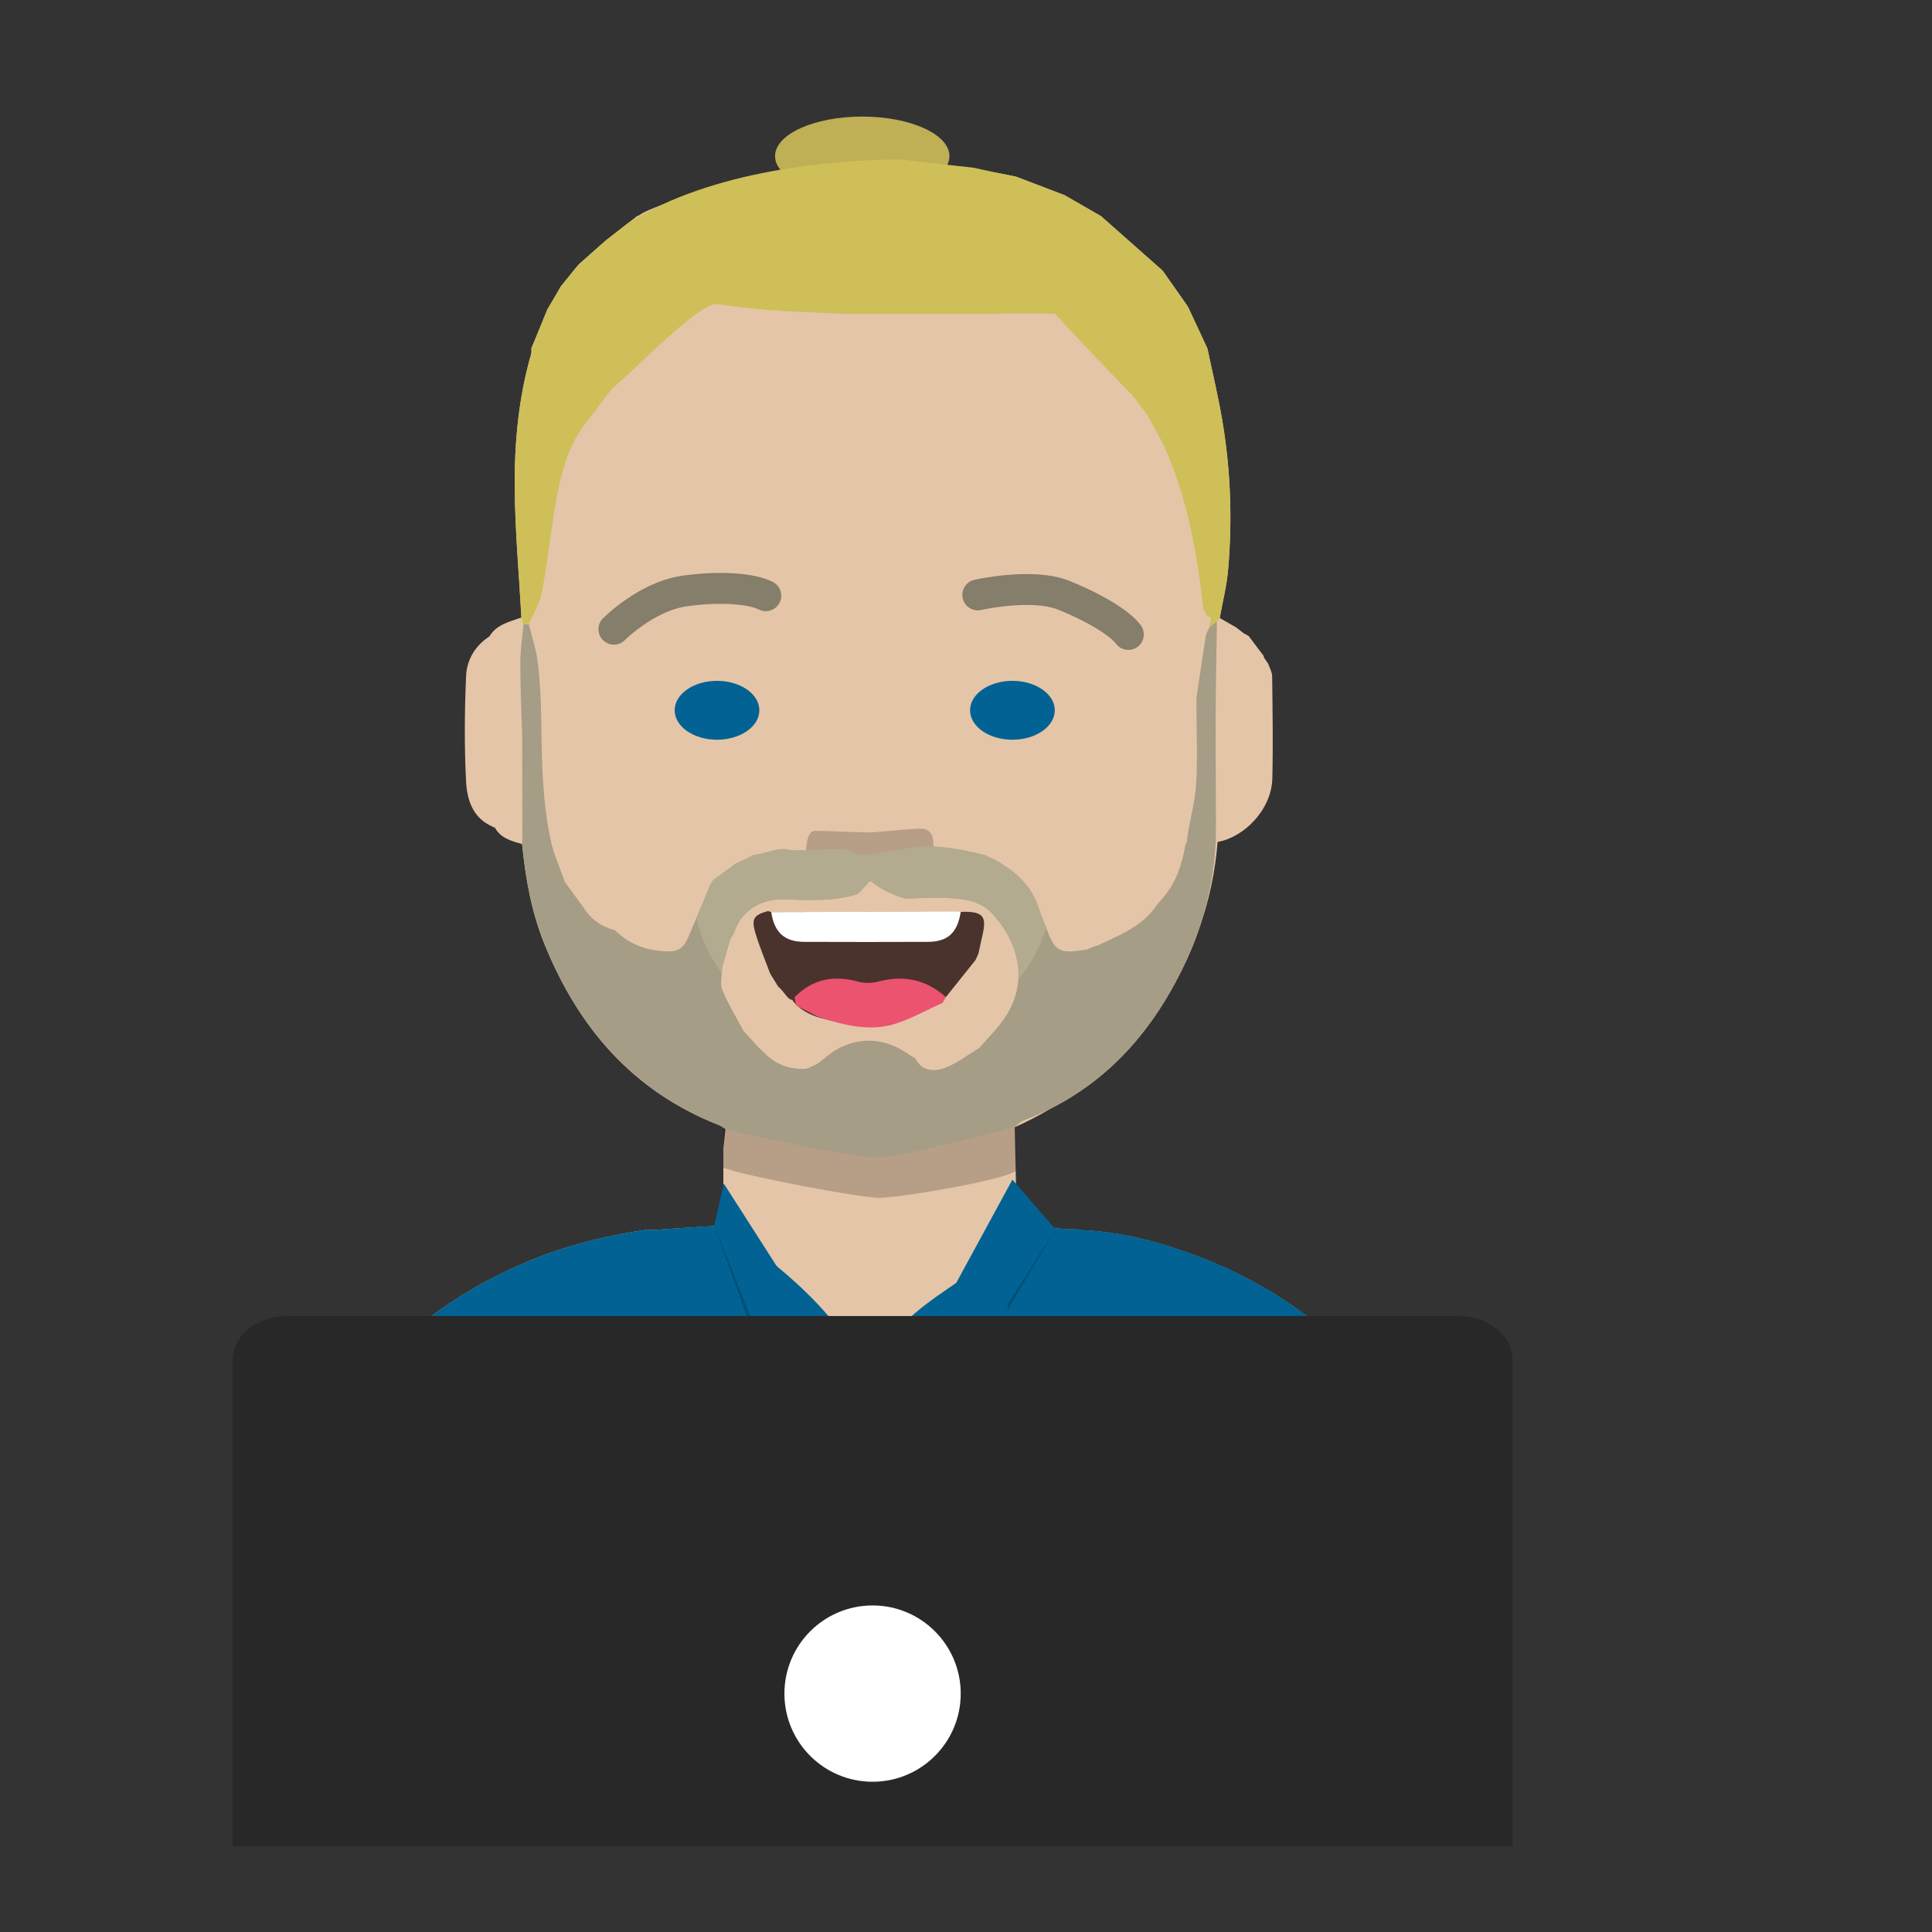 <?xml version="1.0" encoding="utf-8"?>
<!-- Generator: Adobe Illustrator 16.0.0, SVG Export Plug-In . SVG Version: 6.00 Build 0)  -->
<!DOCTYPE svg PUBLIC "-//W3C//DTD SVG 1.1//EN" "http://www.w3.org/Graphics/SVG/1.1/DTD/svg11.dtd">
<svg version="1.1" id="Layer_1" xmlns="http://www.w3.org/2000/svg" xmlns:xlink="http://www.w3.org/1999/xlink" x="0px" y="0px"
	 width="750px" height="750px" viewBox="828.439 774.827 750 750" enable-background="new 828.439 774.827 750 750"
	 xml:space="preserve">
<rect x="828.439" y="774.827" width="750" height="750" fill="#333333" stroke="none"/>
<path fill="#E5C5A8" d="M1383.52,1340.26c-2.551,3.471-5.1,6.939-7.65,10.41c-1.539,1.549-3.08,3.109-4.619,4.67
	c-1.75,1.789-3.5,3.58-5.25,5.369l-0.08,0.041c-5.811,5.17-11.621,10.34-17.43,15.5c-4.33,3.629-8.66,7.26-12.98,10.879
	c-2.17,1.551-4.33,3.09-6.5,4.641c-0.73,0.1-1.631-0.029-2.16,0.34c-10.01,7.131-20.75,13.041-31.6,18.77
	c-6.35,3.33-12.51,7.09-19.111,9.82c-4.359,1.801-9.359,2.111-14.068,3.09c-7.16,2.68-14.32,5.35-21.49,8.031
	c-5.5,1.27-11,2.539-16.5,3.809c-5.961,1.102-11.93,2.191-17.891,3.281c-26.93,0-53.859,0-80.779,0
	c-8.66-1.65-17.33-3.291-25.99-4.939c-5.961-1.65-11.92-3.301-17.881-4.951c-6-2.08-12-4.16-18-6.24c-1.549-0.5-3.1-1-4.66-1.49
	c-4.359-1.93-8.729-3.869-13.09-5.799c-5.9-2.891-11.809-5.781-17.709-8.67c-1.631-1.01-3.27-2.01-4.9-3.01
	c-2.541-1.891-4.99-3.932-7.66-5.631c-1.58-1.01-3.5-1.5-5.27-2.23c-11.75-8.93-23.5-17.859-35.25-26.789
	c-6.141-6.07-12.281-12.131-18.41-18.189c-2.561-4.061-7.891-6.201-8.35-11.73c1.209-1.451,2.639-2.76,3.6-4.361
	c19.471-32.129,46.43-55.67,81.41-70.309c14.811-6.201,30.17-10.031,45.99-12.33c0.76-0.109,1.559,0.07,2.35,0.109
	c1.369-0.1,2.74-0.199,4.109-0.299c7.551-0.5,15.111-1,23.541-1.561c0-10.111,0-19.99,0-29.861c0.27-2.5,0.539-5,0.809-7.488
	c-0.818-0.512-1.568-1.17-2.459-1.521c-33.541-13.16-54.699-37.939-67.82-70.369c-5.039-12.471-7.35-25.48-8.65-38.74
	c-4.1-1.24-8.359-2.23-10.59-6.459c-0.32,0.039-0.58-0.061-0.789-0.291c-7.811-3.32-10-10.49-10.371-17.551
	c-0.709-13.619-0.59-27.318,0-40.949c0.271-6.209,3.441-11.76,9.07-15.391v-0.01c2.791-4.67,7.801-5.67,12.42-7.32
	c-0.92-16.729-2.459-33.449-2.6-50.18c-0.141-17.539,1.461-35.049,6.369-52.08c0.211-0.719,0.092-1.539,0.121-2.309
	c2.039-5,9.6-20.91,11.34-23.871c2.301-2.84,4.6-5.67,6.891-8.51c3.559-3.16,7.129-6.311,10.689-9.471
	c4.01-3.119,8.01-6.24,12.02-9.359c0.35-0.16,0.73-0.26,1.041-0.48c10.039-7.059,68.059-18.879,75.479-16.99
	c7.08,0.881,60.381,0.021,63.57,0.701c2.34,0.469,4.689,0.93,7.031,1.4c6.299,2.41,12.609,4.809,18.91,7.219
	c4.709,2.711,9.42,5.42,14.129,8.141c7.98,7.061,15.961,14.119,23.939,21.18c3.26,4.641,6.521,9.279,9.781,13.92
	c2.529,5.43,5.059,10.859,7.59,16.291c1.91,9.139,4.109,18.238,5.68,27.43c3.32,19.309,4.039,38.789,2.359,58.299
	c-0.539,6.33-2.15,12.58-3.27,18.871c2.131,1.219,4.26,2.43,6.391,3.65l0.039,0.039c0.93,0.721,1.861,1.449,2.791,2.17
	c0.67,0.371,1.35,0.74,2.02,1.121c1.84,2.449,3.689,4.889,5.529,7.34c0.281,0.27,0.4,0.59,0.371,0.979
	c0.561,0.82,1.129,1.631,1.689,2.451c0.529,1.609,1.51,3.209,1.529,4.82c0.15,13.25,0.391,26.52,0.061,39.76
	c-0.311,12.16-11.109,22.889-21.24,24.58c-0.939,11.92-3.459,23.389-7.369,34.219c-1.281,3.73-2.75,7.41-4.41,11.051
	c-11.641,25.449-28.41,45.83-53.15,58.33c-4.439,2.639-9.051,5.029-13.811,7.15c0.01,0.43,0.021,0.85,0.031,1.27
	c0.1,4.6,0.189,9.199,0.289,13.83c0.16,7.76,0.33,15.59,0.49,23.609c3.59,0,6.141-0.119,8.67,0.029
	c3.881,0.221,7.74,0.631,11.609,0.951c0.83-0.09,1.65-0.18,2.48-0.26l-0.029,0.01c0.59,0.17,1.18,0.34,1.77,0.51
	c15.51,0.58,30.33,4.439,44.74,9.811c30.49,11.359,55.709,29.9,75.51,55.459 M1053.76,941.93c0.17-0.061,0.25-0.17,0.209-0.34
	C1053.889,941.7,1053.831,941.821,1053.76,941.93z"/>
<g>
	<path fill="none" d="M1262.92,507.879c-0.98,1.781-2.061,3.48-3.24,5.102c3.01-0.021,5.35-0.092,7.67,0.039
		c4.221,0.24,8.42,0.68,12.631,1.029c0.898-0.09,1.789-0.189,2.689-0.289l-0.031,0.01c0.641,0.189,1.281,0.369,1.922,0.561
		c16.879,0.639,33,4.83,48.68,10.67c33.17,12.359,60.609,32.529,82.16,60.34l16.939,24.67c-2.77,3.77-5.551,7.549-8.32,11.32
		c-1.68,1.689-3.35,3.379-5.029,5.08c-1.9,1.949-3.811,3.889-5.711,5.84l-0.09,0.039c-6.32,5.621-12.641,11.25-18.959,16.871
		c-4.711,3.949-9.42,7.9-14.131,11.84c-2.359,1.68-4.721,3.359-7.08,5.049c-0.789,0.111-1.77-0.039-2.35,0.371
		c-10.891,7.76-22.58,14.189-34.381,20.43c-6.91,3.619-13.609,7.721-20.789,10.68c-4.75,1.961-10.18,2.301-15.311,3.359
		c-7.789,2.91-15.58,5.83-23.379,8.74c-5.98,1.381-11.971,2.771-17.951,4.15c-6.49,1.189-12.98,2.381-19.469,3.57
		c-29.301,0-58.602,0-87.891,0c-9.43-1.789-18.85-3.58-28.27-5.381c-6.48-1.799-12.971-3.59-19.451-5.389
		c-6.529-2.26-13.059-4.531-19.59-6.791c-1.689-0.539-3.379-1.08-5.07-1.629c-4.75-2.1-9.5-4.211-14.25-6.311
		c-6.42-3.15-12.85-6.289-19.27-9.43c-1.779-1.09-3.549-2.18-5.33-3.281c-2.77-2.059-5.43-4.27-8.33-6.129
		c-1.719-1.1-3.809-1.641-5.74-2.43c-12.789-9.721-25.568-19.441-38.359-29.15c-6.68-6.6-13.359-13.199-20.039-19.791
		c-2.791-4.42-8.58-6.75-9.09-12.76c1.318-1.57,2.869-3.01,3.92-4.74c21.18-34.959,50.52-60.568,88.568-76.5
		c16.111-6.75,32.82-10.908,50.041-13.42c0.83-0.119,1.699,0.08,2.551,0.121c1.488-0.109,2.979-0.221,4.479-0.33
		c8.051-0.529,16.111-1.07,25.07-1.66c-2.949-2.131-5.539-4.051-7.609-5.811c-80.1-67.68-219.17,74.34-219.17,87.521
		c0,22.93,267.68,216.648,287.57,216.648c19.889,0,342.93-167.189,342.93-190.119S1272.401,490.59,1262.92,507.879z"/>
</g>
<g>
	<path fill="none" d="M1227.799,1246.379c-0.898,1.641-1.898,3.201-2.979,4.691c2.77-0.021,4.92-0.09,7.049,0.039
		c3.881,0.221,7.74,0.631,11.611,0.949c0.83-0.09,1.648-0.18,2.479-0.26l-0.029,0.01c0.59,0.172,1.18,0.342,1.77,0.512
		c15.51,0.58,30.33,4.439,44.74,9.809c30.49,11.361,55.711,29.9,75.51,55.461l15.57,22.68c-2.551,3.471-5.1,6.939-7.65,10.41
		c-1.539,1.551-3.08,3.109-4.619,4.67c-1.75,1.791-3.5,3.58-5.25,5.369l-0.08,0.041c-5.811,5.17-11.621,10.34-17.43,15.5
		c-4.33,3.631-8.66,7.26-12.98,10.881c-2.17,1.549-4.33,3.09-6.5,4.639c-0.73,0.1-1.631-0.029-2.16,0.34
		c-10.01,7.131-20.75,13.041-31.6,18.771c-6.35,3.328-12.51,7.09-19.111,9.818c-4.359,1.801-9.359,2.111-14.068,3.09
		c-7.16,2.682-14.32,5.352-21.49,8.031c-5.5,1.27-11,2.539-16.5,3.811c-5.961,1.1-11.93,2.189-17.891,3.279
		c-26.93,0-53.859,0-80.779,0c-8.66-1.65-17.33-3.291-25.99-4.939c-5.961-1.65-11.92-3.301-17.881-4.951c-6-2.08-12-4.16-18-6.24
		c-1.549-0.5-3.1-1-4.66-1.488c-4.359-1.932-8.729-3.871-13.09-5.801c-5.9-2.891-11.809-5.779-17.709-8.67
		c-1.631-1.01-3.27-2.01-4.9-3.01c-2.541-1.891-4.99-3.93-7.66-5.631c-1.58-1.01-3.5-1.5-5.27-2.23
		c-11.75-8.93-23.5-17.859-35.25-26.789c-6.141-6.07-12.281-12.131-18.41-18.189c-2.561-4.061-7.891-6.201-8.35-11.73
		c1.209-1.449,2.639-2.76,3.6-4.359c19.471-32.131,46.43-55.67,81.41-70.311c14.811-6.199,30.17-10.029,45.99-12.33
		c0.76-0.109,1.559,0.07,2.35,0.109c1.369-0.1,2.74-0.199,4.109-0.299c7.4-0.49,14.811-0.98,23.041-1.521
		c-2.711-1.959-5.09-3.729-7-5.34c-73.621-62.209-201.441,68.33-201.441,80.451c0,21.07,246.031,199.129,264.32,199.129
		c18.291,0,315.201-153.67,315.201-174.75C1479.799,1328.93,1236.52,1230.481,1227.799,1246.379z"/>
	<path fill="#016293" d="M1081.581,1252.331c-0.781-0.041-1.59-0.221-2.35-0.111c-15.83,2.301-31.191,6.131-45.99,12.33
		c-34.98,14.641-61.941,38.182-81.41,70.311c-0.971,1.59-2.391,2.91-3.6,4.359c0.459,5.531,5.789,7.67,8.35,11.73
		c6.139,6.061,12.279,12.131,18.41,18.189c11.75,8.932,23.5,17.861,35.25,26.791c1.77,0.73,3.689,1.219,5.27,2.23
		c2.67,1.709,5.119,3.738,7.66,5.629c1.629,1.01,3.27,2.01,4.9,3.01c5.898,2.891,11.809,5.781,17.709,8.67
		c4.371,1.932,8.73,3.871,13.09,5.801c1.551,0.5,3.109,1,4.66,1.49c6,2.08,12,4.16,18,6.24c5.961,1.65,11.92,3.299,17.881,4.949
		c8.66,1.65,17.33,3.291,25.99,4.939c26.93,0,53.859,0,80.779,0c5.959-1.1,11.93-2.189,17.891-3.279c5.5-1.27,11-2.541,16.5-3.811
		c7.16-2.68,14.33-5.35,21.488-8.029c4.711-0.98,9.711-1.291,14.07-3.09c6.6-2.73,12.76-6.49,19.111-9.82
		c10.85-5.73,21.59-11.641,31.6-18.77c0.529-0.381,1.43-0.24,2.16-0.34c2.17-1.551,4.34-3.09,6.5-4.641
		c4.33-3.631,8.66-7.26,12.979-10.881c5.811-5.17,11.621-10.34,17.432-15.5l0.08-0.039c1.75-1.791,3.5-3.58,5.25-5.371
		c1.539-1.549,3.08-3.109,4.619-4.67c2.551-3.469,5.1-6.939,7.65-10.41l-15.57-22.68c-19.801-25.559-45.029-44.1-75.51-55.459
		c-14.41-5.371-29.23-9.221-44.74-9.811c-0.59-0.17-1.18-0.34-1.77-0.51l0.029-0.01c-0.83,0.09-1.65,0.18-2.48,0.26
		c-3.869-0.33-7.729-0.73-11.609-0.949c-2.129-0.121-4.279-0.061-7.051-0.041c-16.479,22.791-52.359,29.93-57.658,59.881
		c-16.32-31.791-42.961-49.262-58.441-60.432c-8.229,0.541-15.639,1.041-23.039,1.521
		C1084.321,1252.139,1082.95,1252.241,1081.581,1252.331z"/>
</g>
<polygon fill="#016293" points="1238.549,1252.481 1221.459,1232.76 1195.62,1280.241 1205.5,1285.331 "/>
<polygon fill="#016293" points="1104.561,1255.811 1109.401,1234.241 1136.911,1277.231 1118.12,1283.85 "/>
<path opacity="0.2" enable-background="new    " d="M1109.231,1228.12c6.828,2.9,52.959,11.76,60.719,11.701
	c7.76-0.061,47.109-6.59,52.891-10.4c0-7.49-0.381-31.371-0.381-31.371l-113.229,1.131
	C1109.231,1199.18,1109.231,1218,1109.231,1228.12z"/>
<path opacity="0.2" enable-background="new    " d="M1141.03,1114.36c4.711,2.9,21.32,2.689,26.66,2.631
	c5.35-0.061,18.529,0.049,22.51-3.76c0-7.49,2.85-16.422-3.98-16.711c-3.629-0.15-17.488,1.461-20.35,1.461
	c-2.85,0-17.26-0.631-21-0.631C1141.37,1097.35,1141.03,1104.241,1141.03,1114.36z"/>
<line fill="none" x1="1129.95" y1="1266.35" x2="1118.959" y2="1287.28"/>
<polygon opacity="0.2" enable-background="new    " points="1219.639,1283.1 1238.549,1251.62 1219.639,1281.129 "/>
<polygon opacity="0.2" enable-background="new    " points="1119.7,1285.87 1105.86,1250.93 1118.959,1287.28 "/>
<ellipse fill="#BFAF55" cx="1163.161" cy="835.43" rx="33.85" ry="15.35"/>
<path fill="#A59D86" d="M1250.27,1143.45c-10.789,1.721-12.209,0.93-15.859-8.789c-0.961-2.561-2.01-5.09-2.871-7.682
	c-2.379-7.219-7.27-12.369-13.59-16.379c-0.811-0.541-1.629-1.07-2.439-1.609l0.08,0.09c-0.82-0.41-1.641-0.83-2.461-1.24
	l0.061,0.09c-0.82-0.4-1.641-0.791-2.459-1.189l-0.01,0.08c-8.842-2.32-17.781-3.91-26.98-3.281c-6.141,1-15.141,2.91-19.27,3.15
	c-4.131,0.24-5.271-2.061-8.5-2.17c-6.631-0.221-13.291,0.301-19.932,0.51c-4.99-1.699-9.479,0.949-14.199,1.619l-0.26,0.141
	l-0.24-0.17c-2.551,1.23-5.09,2.449-7.641,3.68l0.051-0.129c-0.449,0.379-0.9,0.76-1.35,1.139l0.049-0.039
	c-2.279,1.65-4.568,3.301-6.85,4.949l-0.029-0.1c-0.48,0.74-0.971,1.49-1.451,2.23l0.051-0.031
	c-2.77,6.592-5.51,13.201-8.311,19.781c-1.33,3.129-2.949,5.93-7.039,6.02c-8.391,0.189-15.689-2.35-21.73-8.209l0.061,0.049
	c-5.27-1.389-9.381-4.34-12.25-8.949l-0.18-0.18c-2.361-3.25-4.721-6.51-7.09-9.76c-0.25-0.711-0.49-1.422-0.74-2.131
	c-1.521-4.369-3.5-8.631-4.49-13.109c-3.43-15.41-3.631-31.111-3.83-46.811c-0.1-7.57-0.439-15.17-1.311-22.68
	c-0.6-5.141-2.311-10.15-3.52-15.211c-0.689,0.02-1.391,0.051-2.08,0.07c-0.439,4.961-1.23,9.92-1.23,14.881
	c0,9.51,0.451,19.02,0.721,28.529c0.02,12.891,0.039,25.789,0.061,38.689c-0.031,1.061-0.051,2.121-0.08,3.18
	c1.309,13.262,3.609,26.271,8.648,38.74c13.121,32.43,34.281,57.211,67.82,70.371c0.881,0.35,1.641,1,2.461,1.52
	c4.01,0.959,7.99,2.051,12.039,2.85c13.82,2.73,27.58,6.051,41.531,7.801c11.189,1.41,22.068-2.73,32.969-5.031
	c8.41-1.77,16.68-4.189,25-6.318c0.26-0.131,0.531-0.17,0.82-0.09c1.041-0.83,1.961-1.98,3.16-2.432
	c30.699-11.689,50.57-34.08,63.811-63.029c6.559-14.35,10.09-29.439,11.01-45.15c0.029-2.74,0.049-5.469,0.07-8.209
	c-0.041-14.391-0.15-28.771-0.09-43.16c0.049-11.451,0.299-22.9,0.469-34.35c-0.98,0.779-1.949,1.559-2.93,2.328
	c-0.5,1.23-1.25,2.41-1.449,3.691c-1.24,7.77-2.361,15.549-3.521,23.33c-0.02,0.809-0.039,1.619-0.068,2.43
	c0.029,10.311,0.469,20.641-0.07,30.92c-0.35,6.65-2.141,13.23-3.291,19.84c-0.139,1.1-0.27,2.199-0.41,3.301
	c-0.229,0.449-0.469,0.889-0.709,1.34l0.141,0.039c-1.33,7.26-3.451,14.18-8.471,19.9l0.08,0.01c-0.74,0.83-1.471,1.67-2.211,2.5
	l-0.039-0.029c-5.4,8.51-14.35,12.049-22.961,16.07c-0.189,0.229-0.43,0.289-0.709,0.189
	C1252.901,1142.401,1251.59,1142.93,1250.27,1143.45z M1116.879,1174.79h0.07c-2.76-5.189-5.859-10.25-8.1-15.65
	c-0.961-2.309-0.131-5.34-0.119-8.049c0.049-0.4,0.109-0.801,0.158-1.201c1.041-3.568,2.08-7.129,3.121-10.699
	c0.459-0.74,0.92-1.471,1.379-2.199c2.541-8.18,9.951-13.24,19.221-13.031c9.541,0.221,19.121,0.941,28.43-1.969
	c1.541-0.781,4.66-5,5.23-5.291c3.791,2.641,9.01,5.85,13.85,6.961c5.111-0.121,10.24-0.541,15.34-0.281
	c6.67,0.34,13.441,0.811,18.381,6.33c11.59,12.92,14.641,29.801,0.84,45.09l0.061-0.01c-2.051,2.281-4.102,4.561-6.16,6.84
	c-4.42,2.65-8.58,5.99-13.34,7.75c-4.201,1.561-9.061,1.33-11.59-3.84c-0.682-0.359-1.42-0.639-2.031-1.1
	c-10.58-7.881-23.24-7.42-33.129,1.221c-0.861,0.75-1.791,1.41-2.691,2.109l0.012-0.061c-1.66,0.711-3.301,1.971-4.99,2.041
	c-6.531,0.279-12.041-2.17-16.451-6.971c-0.439-0.391-0.879-0.789-1.32-1.18C1120.981,1179.34,1118.93,1177.061,1116.879,1174.79z"
	/>
<path fill="#CEBF59" d="M1034.62,912.25c0.211-0.721,0.09-1.541,0.121-2.311c2.039-5,4.068-9.99,6.109-14.98
	c1.74-2.959,3.49-5.92,5.23-8.879c1.859-2.291,3.719-4.59,5.57-6.881c0,0,0-0.01,0.01-0.01c0.529-0.641,1.068-1.27,1.619-1.891
	c3.461-3.068,6.92-6.129,10.391-9.199c2.939-2.291,5.879-4.58,8.83-6.869c32.689-20.471,79.109-24.25,105.229-24.592
	c3.48,0.432,6.951,0.861,10.432,1.291c6.02,0.66,12.039,1.32,18.059,1.98c3.191,0.689,6.381,1.379,9.57,2.059
	c2.34,0.471,4.689,0.932,7.031,1.4c6.299,2.41,12.609,4.811,18.91,7.221c4.709,2.709,9.42,5.42,14.129,8.139
	c7.98,7.061,15.961,14.121,23.939,21.182c3.26,4.639,6.521,9.279,9.781,13.92c2.529,5.43,5.059,10.859,7.59,16.289
	c1.91,9.141,4.109,18.24,5.68,27.43c3.32,19.311,4.039,38.791,2.359,58.301c-0.539,6.33-2.15,12.58-3.27,18.869
	c-0.381,0.441-0.75,0.881-1.131,1.311c-0.979,0.779-1.949,1.561-2.93,2.33c-0.65-1.391,2.441-3.51-0.879-4.381
	c-0.471-0.92-0.951-1.83-1.42-2.75c-2.471-22.059-6.311-43.789-15.711-64.189c-0.641-1.391-2.189-3.959-2.189-3.959
	c-0.83-1.58-1.65-3.15-2.48-4.73l0.08,0.1c-0.439-0.801-0.869-1.6-1.311-2.4c0,0-3.99-5.229-6-7.869
	c-2.33-2.07-25.648-26.791-25.648-26.791c-1.631-1.83-3.271-3.67-4.262-4.779c-7.629,0-14.398,0-21.17,0
	c-3.189,0.039-6.379,0.08-9.58,0.119c-15.42,0-30.83,0-46.25-0.01c-2.398-0.039-4.789-0.07-7.189-0.109
	c-9.02-0.461-18.061-0.77-27.07-1.439c-6.629-0.5-13.24-1.35-19.818-2.26c-6.381-0.881-28.342,21.6-35.092,27.51
	c-2.17,1.9-4.209,3.93-6.309,5.9l0.18,0.439l-0.221-0.42c-0.99,1.299-1.969,2.609-2.959,3.91c-2.881,3.779-5.76,7.559-8.631,11.34
	c-6.539,10.059-8.699,21.49-10.52,33.01c-1.6,10.15-2.721,20.391-4.689,30.471c-0.82,4.189-3.291,8.068-5.01,12.09
	c-0.691,0.02-1.391,0.049-2.08,0.068c-0.271-0.908-0.541-1.809-0.811-2.719c-0.92-16.73-2.461-33.451-2.6-50.18
	C1028.1,946.79,1029.709,929.28,1034.62,912.25z"/>
<g>
	<path fill="none" d="M1213.84,1129.709c-4.951-5.51-11.711-5.979-18.381-6.33c-5.09-0.26-10.219,0.16-15.34,0.281
		c-4.84-1.1-10.07-3.621-13.85-6.961c-0.57,0.291-3.689,4.51-5.23,5.291c-9.32,2.91-18.889,2.199-28.43,1.969
		c-9.26-0.209-16.68,4.852-19.221,13.031c-0.459,0.729-0.92,1.469-1.379,2.199c-1.041,3.57-2.08,7.131-3.121,10.699
		c-0.049,0.4-0.109,0.801-0.158,1.201c0,0.49-0.041,1-0.08,1.5c12.289,16.4,33.25,25.91,57.148,26.27c0.441,0,0.871,0,1.311,0.029
		c0.02,0,0.041,0,0.07,0c23.25,0,43.85-8.648,56.59-23.85C1224.379,1145.981,1220.549,1137.18,1213.84,1129.709z"/>
	<path fill="none" d="M1104.17,1118.331l-0.051,0.029c0.48-0.74,0.971-1.49,1.451-2.23l0.029,0.102
		c2.279-1.65,4.57-3.301,6.85-4.951l-0.049,0.041c0.449-0.381,0.898-0.76,1.35-1.141l-0.051,0.131
		c2.551-1.23,5.09-2.451,7.641-3.682l0.24,0.17l0.26-0.139c4.719-0.67,9.199-3.32,14.199-1.621c6.65-0.209,13.301-0.729,19.93-0.51
		c3.221,0.109,4.371,2.41,8.5,2.17c4.131-0.24,13.131-2.15,19.271-3.15c9.209-0.619,18.139,0.971,26.979,3.281l0.01-0.08
		c0.82,0.4,1.631,0.789,2.461,1.189l-0.061-0.09c0.82,0.41,1.641,0.83,2.461,1.24l-0.08-0.09c0.811,0.529,1.629,1.07,2.439,1.609
		c6.32,4.01,11.211,9.15,13.59,16.381c0.85,2.59,1.91,5.119,2.871,7.68c0.049,0.141,0.1,0.26,0.148,0.391
		c1.721-5.67,2.66-11.791,2.66-18.352c0-38.26-31.369-69.27-70.059-69.27c-38.691,0-70.061,31.01-70.061,69.27
		c0,5.111,0.58,9.961,1.639,14.541C1100.561,1126.94,1102.36,1122.629,1104.17,1118.331z"/>
	<path fill="#B3AB8F" d="M1167.1,1178.889c-0.439-0.029-0.869-0.02-1.311-0.029C1166.231,1178.87,1166.661,1178.889,1167.1,1178.889
		z"/>
	<path fill="#B3AB8F" d="M1231.54,1126.981c-2.379-7.221-7.27-12.371-13.59-16.381c-0.811-0.541-1.629-1.07-2.439-1.609l0.08,0.09
		c-0.82-0.41-1.641-0.83-2.461-1.24l0.061,0.09c-0.82-0.4-1.641-0.791-2.459-1.189l-0.01,0.08c-8.842-2.32-17.781-3.91-26.98-3.281
		c-6.141,1-15.141,2.91-19.27,3.15c-4.131,0.24-5.271-2.061-8.5-2.17c-6.631-0.221-13.291,0.301-19.932,0.51
		c-4.99-1.699-9.479,0.949-14.199,1.621l-0.26,0.139l-0.24-0.17c-2.551,1.23-5.09,2.451-7.641,3.68l0.051-0.129
		c-0.449,0.379-0.9,0.76-1.35,1.139l0.049-0.039c-2.279,1.65-4.568,3.301-6.85,4.949l-0.029-0.1c-0.48,0.74-0.971,1.49-1.451,2.23
		l0.051-0.029c-1.811,4.299-3.609,8.609-5.42,12.92c1.859,8.01,5.26,15.17,9.891,21.35c0.039-0.51,0.068-1.01,0.08-1.5
		c0.049-0.4,0.109-0.801,0.16-1.201c1.039-3.568,2.078-7.129,3.119-10.699c0.459-0.74,0.92-1.471,1.381-2.199
		c2.539-8.182,9.949-13.24,19.219-13.031c9.541,0.221,19.121,0.941,28.43-1.969c1.541-0.781,4.66-5,5.23-5.291
		c3.791,3.34,9.01,5.85,13.85,6.961c5.111-0.121,10.24-0.541,15.34-0.281c6.67,0.34,13.441,0.811,18.381,6.33
		c6.709,7.471,10.551,16.281,9.92,25.33c4.83-5.76,8.52-12.459,10.801-19.98c-0.051-0.139-0.102-0.25-0.15-0.389
		C1233.45,1132.1,1232.401,1129.571,1231.54,1126.981z"/>
</g>
<path fill="none" stroke="#847E6A" stroke-width="12" stroke-linecap="round" stroke-miterlimit="10" d="M1208.01,1005.77
	c0,0,21.08-4.82,33.41,0.15c12.33,4.969,21.91,10.949,25.039,15.199"/>
<ellipse fill="#016293" cx="1221.459" cy="1050.56" rx="16.441" ry="11.431"/>
<ellipse fill="#016293" cx="1106.78" cy="1050.56" rx="16.439" ry="11.431"/>
<path fill="none" stroke="#847E6A" stroke-width="12" stroke-linecap="round" stroke-miterlimit="10" d="M1066.76,1019.081
	c0,0,12.619-12.701,27.34-14.811c14.73-2.109,26.689-0.75,31.619,1.811"/>
<path fill="#4A322D" d="M1207.19,1147.44c0.359-0.811,0.711-1.631,1.07-2.439c0.58-2.621,1.17-5.23,1.73-7.85
	c1.389-6.49-0.09-8.291-6.871-8.381c-0.58-0.01-1.16,0.07-1.74,0.1c-14.609-0.129-58.449-0.02-73.559,0.02
	c-0.422-0.129-0.83-0.26-1.25-0.389c-5.33,1.469-6.5,2.9-5.012,8.08c1.58,5.49,3.861,10.779,5.84,16.16
	c0.621,0.939,2.49,4.129,3.121,5.068c2.551,2.121,3.619,5.141,5.449,5.141c9.211,13.641,45.5,9.871,59.66-1.049
	C1199.481,1157.081,1203.331,1152.26,1207.19,1147.44z"/>
<path fill="#EB536F" d="M1144.43,1168.76c0.789,0.369,1.59,0.75,2.381,1.119c9.629,2.932,19.439,5.561,29.398,2.311
	c6.26-2.039,12.102-5.34,18.131-8.07l0.051-0.049c0.408-0.721,0.818-1.451,1.229-2.17c-7.59-6.801-16.26-8.65-26.15-6.041
	c-2.479,0.65-5.439,0.721-7.889,0.041c-9.471-2.611-17.701-1.021-24.67,6.01c0.17,1.07,0.33,2.139,0.5,3.209l-0.031-0.029
	C1139.741,1166.311,1142.081,1167.54,1144.43,1168.76z"/>
<g id="Laptop">
	<path fill="#282828" d="M1415.639,1491.5H918.7v-188.689c0-9.451,9.461-17.111,21.141-17.111h454.66
		c11.68,0,21.139,7.66,21.139,17.111V1491.5z"/>
	<circle fill="#FFFFFF" cx="1167.17" cy="1432.281" r="34.22"/>
</g>
<path fill="#FEFFFF" d="M1127.821,1128.889c1.18,7.881,5.129,11.541,12.818,11.57c16,0.061,31.99,0.061,47.99,0
	c7.75-0.029,11.49-3.529,12.75-11.58c-0.379-0.049-0.76-0.1-1.139-0.17C1176.11,1128.77,1151.959,1128.831,1127.821,1128.889z"/>
<rect id="_x3C_Slice_x3E__1_" x="828.43" y="775.43" display="none" fill="none" width="751" height="747"/>
</svg>
